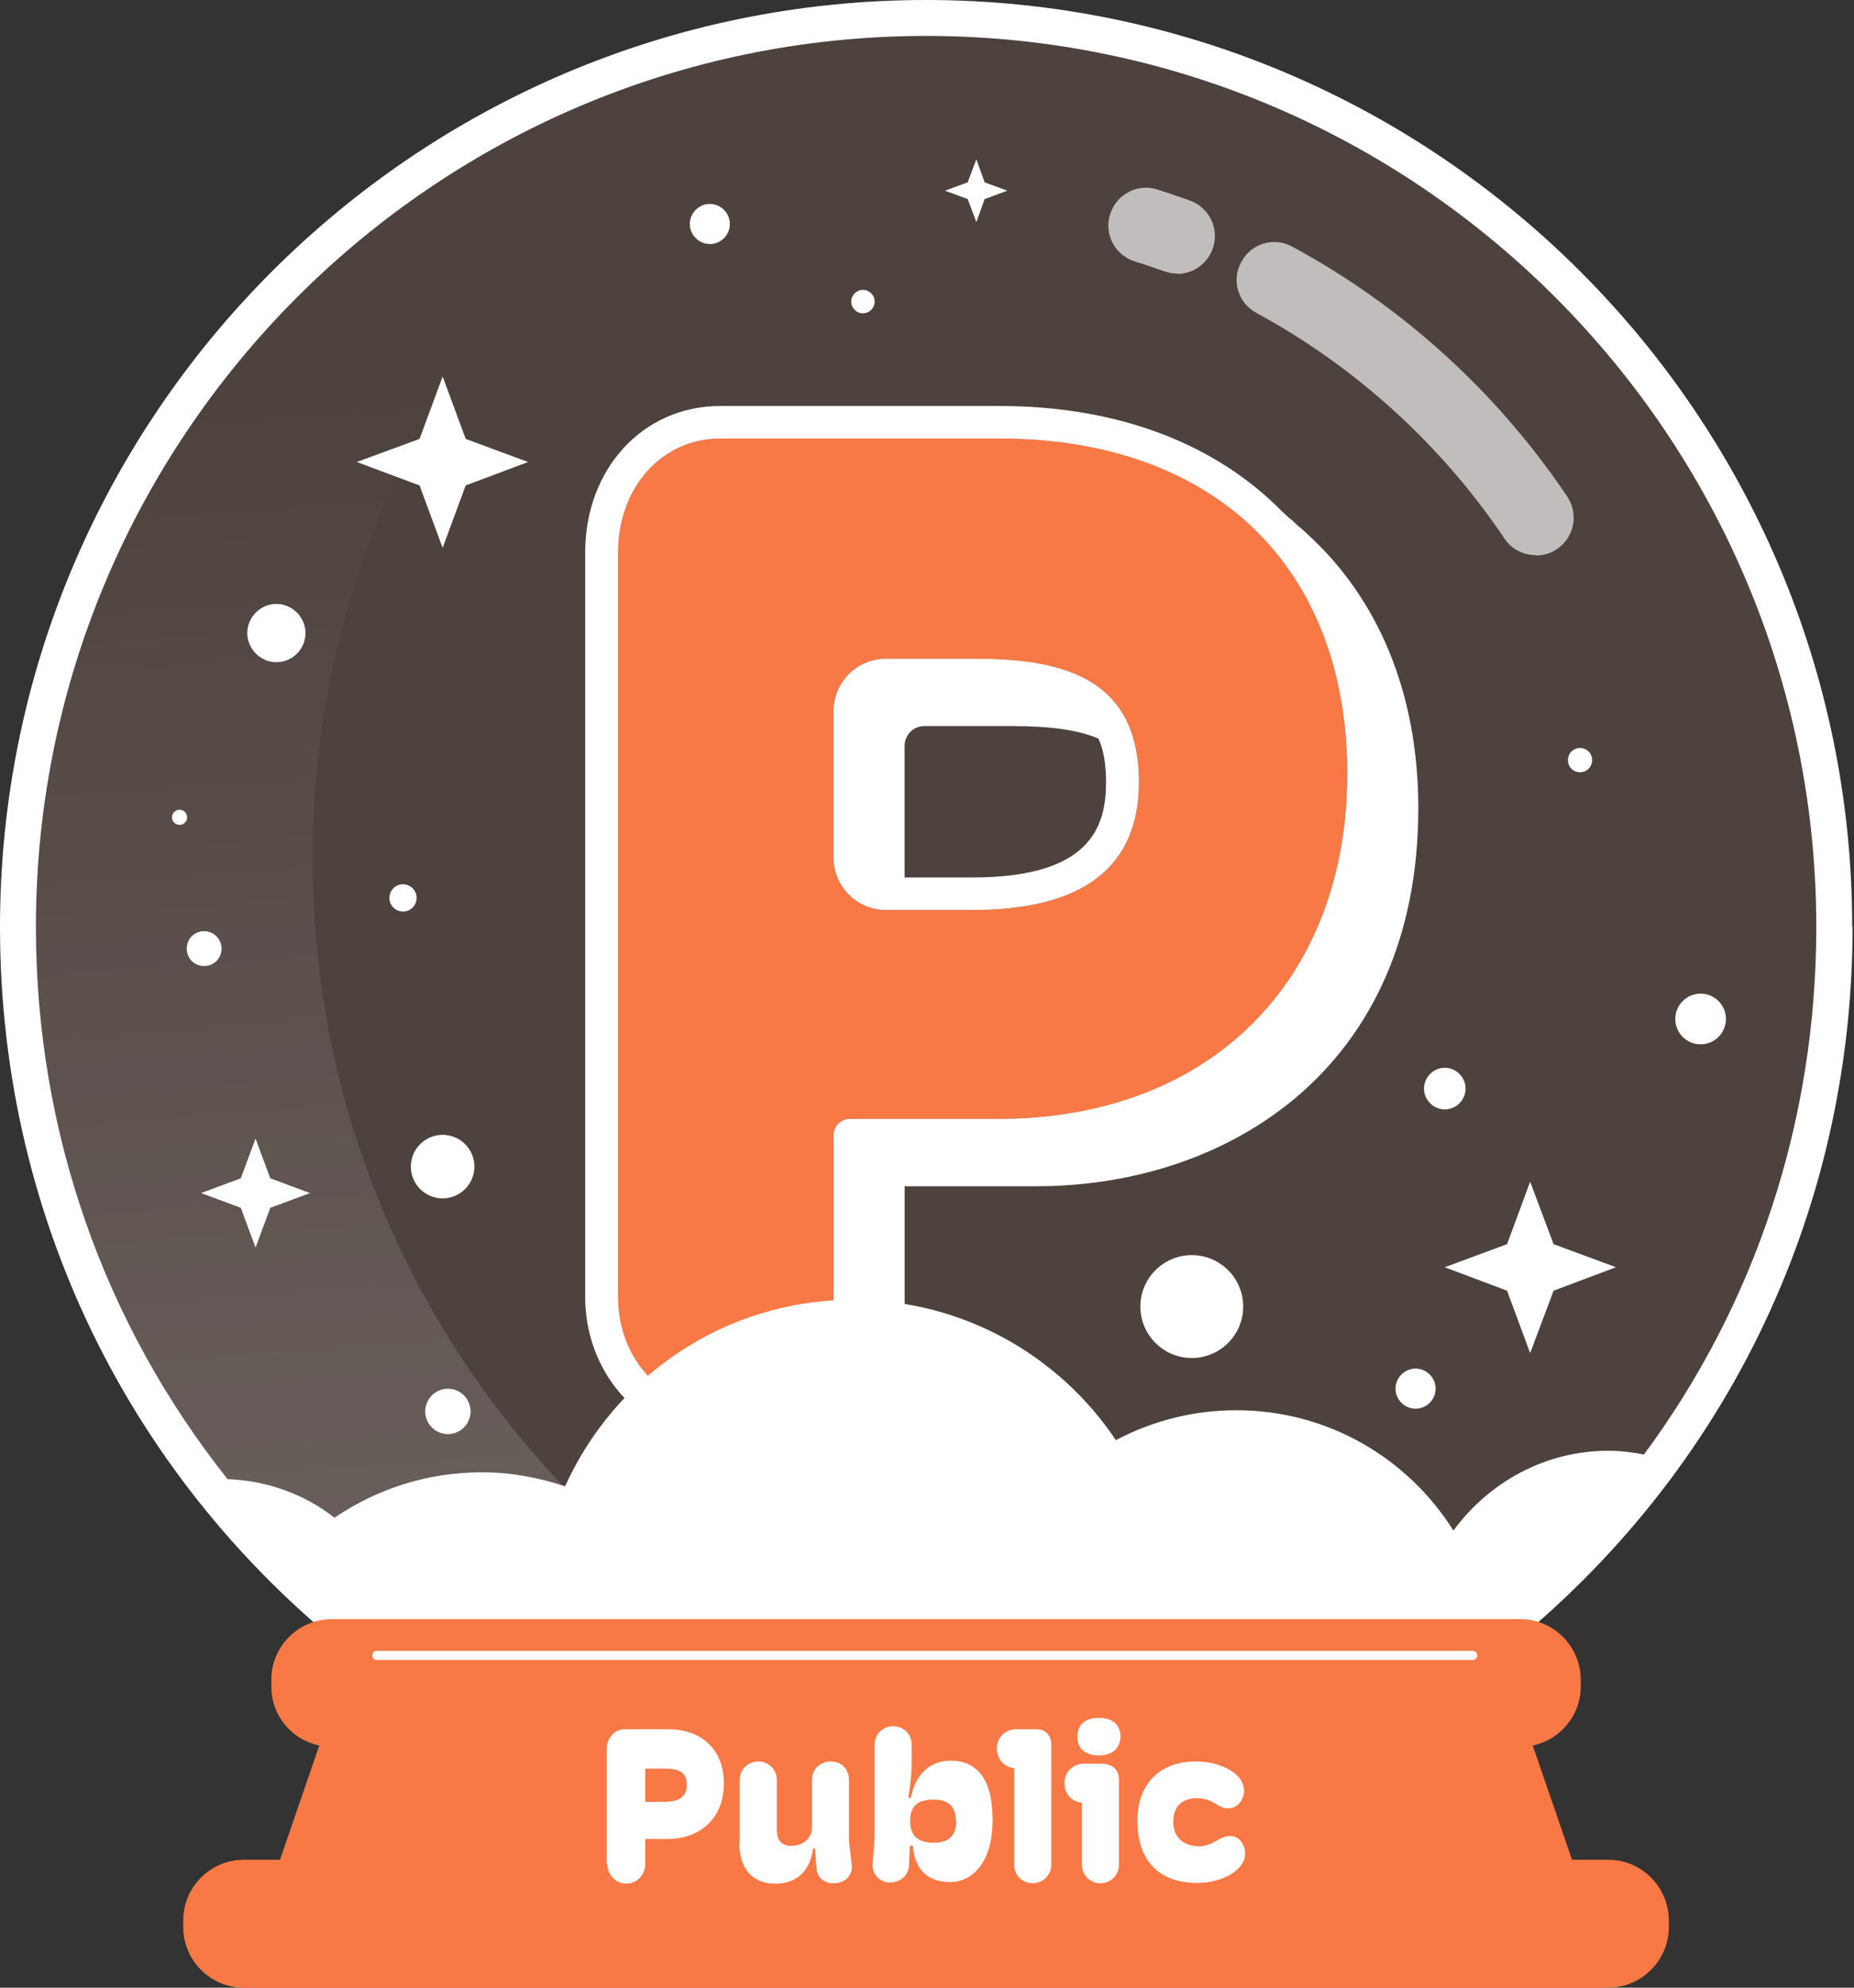 <svg width="56" height="60" viewBox="0 0 56 60" fill="none" xmlns="http://www.w3.org/2000/svg">
<rect x="0" y="0" width="56" height="60" fill="#333333" stroke="none"/>
<path opacity="0.15" d="M44.05 49.538L44.381 49.972C39.814 53.399 34.128 55.432 27.974 55.432C21.82 55.432 16.146 53.41 11.567 49.972L11.898 49.538C5.025 44.41 1.086 36.54 1.086 27.985C1.086 13.159 13.154 1.086 27.974 1.086C42.794 1.086 54.862 13.148 54.862 27.985C54.862 36.54 50.923 44.41 44.05 49.538Z" fill="#EF9F7F"/>
<g opacity="0.65">
<path d="M35.553 8.257C35.428 8.257 35.291 8.234 35.165 8.188C34.868 8.085 34.583 7.983 34.274 7.891C33.669 7.697 33.338 7.058 33.532 6.464C33.726 5.859 34.366 5.527 34.96 5.722C35.291 5.824 35.611 5.939 35.942 6.053C36.535 6.27 36.844 6.921 36.627 7.514C36.456 7.983 36.022 8.268 35.553 8.268V8.257Z" fill="white"/>
</g>
<g opacity="0.65">
<path d="M46.389 16.757C46.024 16.757 45.658 16.586 45.441 16.255C43.535 13.422 40.943 11.069 37.952 9.447C37.392 9.15 37.187 8.453 37.495 7.905C37.792 7.345 38.488 7.14 39.036 7.448C42.359 9.241 45.225 11.846 47.337 14.987C47.691 15.512 47.554 16.22 47.029 16.574C46.834 16.711 46.606 16.768 46.389 16.768V16.757Z" fill="white"/>
</g>
<path opacity="0.15" d="M38.499 53.318C35.268 54.677 31.705 55.42 27.972 55.42C21.818 55.42 16.143 53.398 11.565 49.971C4.874 44.969 0.547 36.985 0.547 27.984C0.547 13.375 11.953 1.439 26.339 0.605C16.417 4.717 9.441 14.506 9.441 25.928C9.441 34.929 13.768 42.913 20.471 47.927C25.038 51.342 30.723 53.375 36.877 53.375C37.425 53.375 37.962 53.375 38.51 53.318H38.499Z" fill="url(#paint0_linear_3373_22675)"/>
<path d="M30.2 13.238H21.751C19.992 13.238 18.668 14.712 18.668 16.676V39.144C18.668 41.074 20.061 42.524 21.922 42.524C23.783 42.524 25.176 41.074 25.176 39.144V34.266C25.176 33.992 25.404 33.775 25.667 33.775H30.154C36.559 33.775 40.692 29.686 40.692 23.358C40.692 17.03 36.673 13.238 30.2 13.238ZM29.378 27.47H26.763C25.884 27.47 25.176 26.762 25.176 25.883V21.474C25.176 20.594 25.884 19.886 26.763 19.886H29.423C31.878 19.886 34.401 20.331 34.401 23.61C34.401 26.179 32.712 27.47 29.378 27.47Z" fill="#F97946"/>
<path d="M39.483 16.116C39.392 16.025 39.289 15.945 39.186 15.854C39.095 15.762 39.004 15.682 38.901 15.602C38.855 15.557 38.798 15.5 38.753 15.466C36.743 13.409 33.797 12.256 30.201 12.256H21.752C19.423 12.256 17.676 14.152 17.676 16.676V39.143C17.676 40.628 18.361 41.919 19.434 42.707C19.434 42.718 19.445 42.718 19.445 42.718C19.525 42.81 19.628 42.89 19.731 42.981C19.822 43.072 19.925 43.153 20.016 43.244C20.781 44.055 21.866 44.557 23.076 44.557C25.451 44.557 27.324 42.639 27.324 40.183V35.808H31.308C37.051 35.808 42.84 32.279 42.84 24.398C42.84 20.902 41.618 18.058 39.483 16.116ZM30.155 33.775H25.668C25.405 33.775 25.177 33.992 25.177 34.266V39.143C25.177 41.074 23.784 42.524 21.923 42.524C20.062 42.524 18.669 41.074 18.669 39.143V16.676C18.669 14.712 19.994 13.238 21.752 13.238H30.201C36.675 13.238 40.694 17.122 40.694 23.358C40.694 29.595 36.56 33.775 30.155 33.775Z" fill="white"/>
<path d="M29.423 19.885H26.763C25.884 19.885 25.176 20.593 25.176 21.472V25.881C25.176 26.761 25.884 27.469 26.763 27.469H29.377C32.711 27.469 34.401 26.178 34.401 23.608C34.401 20.33 31.878 19.885 29.423 19.885ZM33.408 23.608C33.408 24.945 32.951 26.487 29.377 26.487H27.322V22.523C27.322 22.192 27.585 21.918 27.916 21.918H30.576C31.718 21.918 32.563 22.032 33.179 22.295C33.339 22.649 33.408 23.083 33.408 23.608Z" fill="white"/>
<path d="M13.529 41.92C13.152 41.92 12.844 42.228 12.844 42.605C12.844 42.982 13.152 43.29 13.529 43.29C13.906 43.29 14.214 42.982 14.214 42.605C14.214 42.228 13.906 41.92 13.529 41.92Z" fill="white"/>
<path d="M43.64 33.489C43.982 33.489 44.268 33.203 44.268 32.861C44.268 32.518 43.982 32.232 43.64 32.232C43.297 32.232 43.012 32.518 43.012 32.861C43.012 33.203 43.297 33.489 43.64 33.489Z" fill="white"/>
<path d="M42.758 41.312C42.426 41.312 42.152 41.587 42.152 41.918C42.152 42.249 42.426 42.523 42.758 42.523C43.089 42.523 43.363 42.249 43.363 41.918C43.363 41.587 43.089 41.312 42.758 41.312Z" fill="white"/>
<path d="M21.441 6.156C21.11 6.156 20.836 6.43 20.836 6.761C20.836 7.093 21.11 7.367 21.441 7.367C21.772 7.367 22.046 7.093 22.046 6.761C22.046 6.43 21.772 6.156 21.441 6.156Z" fill="white"/>
<path d="M51.367 31.524C51.789 31.524 52.132 31.182 52.132 30.759C52.132 30.337 51.789 29.994 51.367 29.994C50.944 29.994 50.602 30.337 50.602 30.759C50.602 31.182 50.944 31.524 51.367 31.524Z" fill="white"/>
<path d="M5.424 24.9C5.55 24.9 5.652 24.798 5.652 24.672C5.652 24.546 5.55 24.443 5.424 24.443C5.298 24.443 5.195 24.546 5.195 24.672C5.195 24.798 5.298 24.9 5.424 24.9Z" fill="white"/>
<path d="M13.369 36.174C13.899 36.174 14.329 35.745 14.329 35.215C14.329 34.685 13.899 34.256 13.369 34.256C12.84 34.256 12.41 34.685 12.41 35.215C12.41 35.745 12.84 36.174 13.369 36.174Z" fill="white"/>
<path d="M26.065 8.75C25.871 8.75 25.711 8.91 25.711 9.104C25.711 9.298 25.871 9.458 26.065 9.458C26.259 9.458 26.419 9.298 26.419 9.104C26.419 8.91 26.259 8.75 26.065 8.75Z" fill="white"/>
<path d="M35.998 37.887C35.142 37.887 34.445 38.583 34.445 39.44C34.445 40.296 35.142 40.993 35.998 40.993C36.855 40.993 37.551 40.296 37.551 39.44C37.551 38.583 36.855 37.887 35.998 37.887Z" fill="white"/>
<path d="M47.725 23.311C47.93 23.311 48.09 23.151 48.09 22.945C48.09 22.74 47.93 22.58 47.725 22.58C47.519 22.58 47.359 22.74 47.359 22.945C47.359 23.151 47.519 23.311 47.725 23.311Z" fill="white"/>
<path d="M8.348 19.989C8.839 19.989 9.227 19.589 9.227 19.11C9.227 18.63 8.828 18.23 8.348 18.23C7.868 18.23 7.469 18.63 7.469 19.11C7.469 19.589 7.868 19.989 8.348 19.989Z" fill="white"/>
<path d="M12.584 27.105C12.584 26.876 12.401 26.693 12.173 26.693C11.944 26.693 11.762 26.876 11.762 27.105C11.762 27.333 11.944 27.516 12.173 27.516C12.401 27.516 12.584 27.333 12.584 27.105Z" fill="white"/>
<path d="M6.691 28.635C6.691 28.349 6.463 28.109 6.166 28.109C5.869 28.109 5.641 28.338 5.641 28.635C5.641 28.932 5.869 29.16 6.166 29.16C6.463 29.16 6.691 28.932 6.691 28.635Z" fill="white"/>
<path d="M46.218 40.845L46.926 38.961L48.81 38.253L46.926 37.556L46.218 35.672L45.521 37.556L43.637 38.253L45.521 38.961L46.218 40.845Z" fill="white"/>
<path d="M7.719 34.369L7.273 35.568L6.074 36.014L7.273 36.459L7.719 37.658L8.164 36.459L9.363 36.014L8.164 35.568L7.719 34.369Z" fill="white"/>
<path d="M13.37 11.365L12.673 13.249L10.777 13.946L12.673 14.654L13.37 16.538L14.066 14.654L15.95 13.946L14.066 13.249L13.37 11.365Z" fill="white"/>
<path d="M29.491 4.809L29.228 5.505L28.543 5.756L29.228 6.008L29.491 6.704L29.742 6.008L30.427 5.756L29.742 5.505L29.491 4.809Z" fill="white"/>
<path d="M55.946 27.984C55.946 12.553 43.398 0 27.973 0C12.548 0 0 12.553 0 27.984C0 36.893 4.099 45.071 11.246 50.405L11.566 49.971C11.886 50.211 12.205 50.44 12.537 50.657C14.032 51.685 15.642 52.553 17.332 53.261C18.942 56.276 22.116 58.332 25.769 58.332C28.178 58.332 30.371 57.441 32.049 55.968C33.431 57.27 35.292 58.07 37.335 58.07C41.617 58.07 45.088 54.597 45.088 50.314C45.088 50.245 45.088 50.166 45.088 50.097C51.995 44.763 55.957 36.722 55.957 27.973L55.946 27.984ZM37.335 42.57C36.022 42.57 34.789 42.901 33.705 43.472C31.992 40.914 29.081 39.235 25.769 39.235C21.887 39.235 18.565 41.553 17.069 44.866C16.281 44.603 15.437 44.443 14.557 44.443C12.902 44.443 11.383 44.946 10.104 45.814C9.203 45.106 8.072 44.694 6.873 44.649C3.151 39.966 1.085 34.163 1.085 27.984C1.085 13.158 13.153 1.085 27.973 1.085C42.793 1.085 54.861 13.147 54.861 27.984C54.861 33.832 53.023 39.36 49.655 43.906C49.301 43.838 48.947 43.792 48.582 43.792C46.675 43.792 44.974 44.74 43.9 46.202C42.53 44.02 40.11 42.57 37.347 42.57H37.335Z" fill="white"/>
<path d="M48.579 56.139H47.483L46.296 52.69C47.118 52.519 47.746 51.788 47.746 50.908V50.703C47.746 49.697 46.924 48.875 45.919 48.875H10.022C9.018 48.875 8.195 49.697 8.195 50.703V50.908C8.195 51.788 8.812 52.519 9.645 52.69L8.458 56.139H7.362C6.357 56.139 5.535 56.962 5.535 57.967V58.172C5.535 59.178 6.357 60 7.362 60H48.579C49.584 60 50.406 59.178 50.406 58.172V57.967C50.406 56.962 49.584 56.139 48.579 56.139Z" fill="#F97946"/>
<path d="M44.483 50.108H11.383C11.303 50.108 11.246 50.051 11.246 49.971C11.246 49.891 11.303 49.834 11.383 49.834H44.483C44.562 49.834 44.62 49.891 44.62 49.971C44.62 50.051 44.562 50.108 44.483 50.108Z" fill="white"/>
<path d="M18.324 56.253V52.804C18.324 52.462 18.564 52.199 18.872 52.199H20.174C21.236 52.199 21.864 52.85 21.864 53.832C21.864 54.929 21.099 55.511 20.174 55.511H19.489V56.265C19.489 56.607 19.226 56.858 18.918 56.858C18.61 56.858 18.347 56.607 18.347 56.265L18.324 56.253ZM19.478 54.392H20.049C20.483 54.392 20.745 54.255 20.745 53.878C20.745 53.478 20.483 53.387 20.06 53.387H19.489V54.403L19.478 54.392Z" fill="white"/>
<path d="M22.343 55.627V53.731C22.343 53.389 22.617 53.172 22.903 53.172C23.189 53.172 23.463 53.389 23.463 53.731V55.239C23.463 55.536 23.588 55.718 23.908 55.718C24.262 55.718 24.525 55.479 24.525 55.17V53.731C24.525 53.389 24.787 53.172 25.096 53.172C25.404 53.172 25.644 53.389 25.644 53.731V55.581L25.724 56.278C25.769 56.586 25.541 56.849 25.176 56.849C24.901 56.849 24.673 56.689 24.662 56.381L24.616 55.798H24.559C24.445 56.621 23.919 56.861 23.428 56.861C22.743 56.861 22.332 56.426 22.332 55.639L22.343 55.627Z" fill="white"/>
<path d="M26.36 56.219L26.418 55.476V52.667C26.418 52.313 26.703 52.107 26.977 52.107C27.274 52.107 27.537 52.324 27.537 52.667V53.238C27.537 53.501 27.503 53.855 27.434 54.266H27.514C27.651 53.523 28.131 53.147 28.702 53.147C29.467 53.147 29.981 53.638 29.981 54.94C29.981 56.241 29.352 56.812 28.702 56.812C28.108 56.812 27.64 56.527 27.571 55.716H27.48L27.457 56.298C27.434 56.675 27.137 56.824 26.874 56.824C26.589 56.824 26.315 56.595 26.36 56.207V56.219ZM28.873 54.974C28.873 54.483 28.599 54.323 28.199 54.323C27.697 54.323 27.491 54.528 27.491 54.974C27.491 55.396 27.708 55.625 28.21 55.625C28.61 55.625 28.884 55.453 28.884 54.962L28.873 54.974Z" fill="white"/>
<path d="M31.32 52.199C31.548 52.199 31.754 52.37 31.754 52.645V56.288C31.754 56.619 31.48 56.847 31.194 56.847C30.897 56.847 30.635 56.63 30.635 56.288V53.376C30.292 53.33 30.109 53.067 30.109 52.782C30.109 52.473 30.338 52.199 30.703 52.199H31.32Z" fill="white"/>
<path d="M33.351 53.251C33.58 53.251 33.797 53.422 33.797 53.696V56.288C33.797 56.631 33.523 56.848 33.237 56.848C32.952 56.848 32.678 56.631 32.678 56.288V54.416C32.324 54.381 32.152 54.107 32.152 53.822C32.152 53.513 32.381 53.239 32.746 53.239H33.363L33.351 53.251ZM32.541 52.428C32.541 52.097 32.735 51.857 33.192 51.857C33.648 51.857 33.843 52.097 33.843 52.417C33.843 52.737 33.637 52.988 33.192 52.988C32.746 52.988 32.541 52.748 32.541 52.428Z" fill="white"/>
<path d="M34.355 54.965C34.355 53.857 35.018 53.172 36.126 53.172C36.799 53.172 37.576 53.492 37.576 54.063C37.576 54.325 37.37 54.588 37.108 54.588C36.959 54.588 36.856 54.531 36.742 54.462C36.594 54.371 36.422 54.28 36.16 54.28C35.817 54.28 35.44 54.428 35.44 54.988C35.44 55.547 35.84 55.73 36.217 55.73C36.445 55.73 36.617 55.639 36.754 55.559C36.891 55.479 37.005 55.422 37.153 55.422C37.439 55.422 37.61 55.696 37.61 55.947C37.61 56.438 36.936 56.838 36.171 56.838C35.029 56.838 34.355 56.198 34.355 54.953V54.965Z" fill="white"/>
<defs>
<linearGradient id="paint0_linear_3373_22675" x1="19.888" y1="46.077" x2="17.306" y2="11.491" gradientUnits="userSpaceOnUse">
<stop stop-color="white"/>
<stop offset="1" stop-color="white" stop-opacity="0"/>
</linearGradient>
</defs>
</svg>
